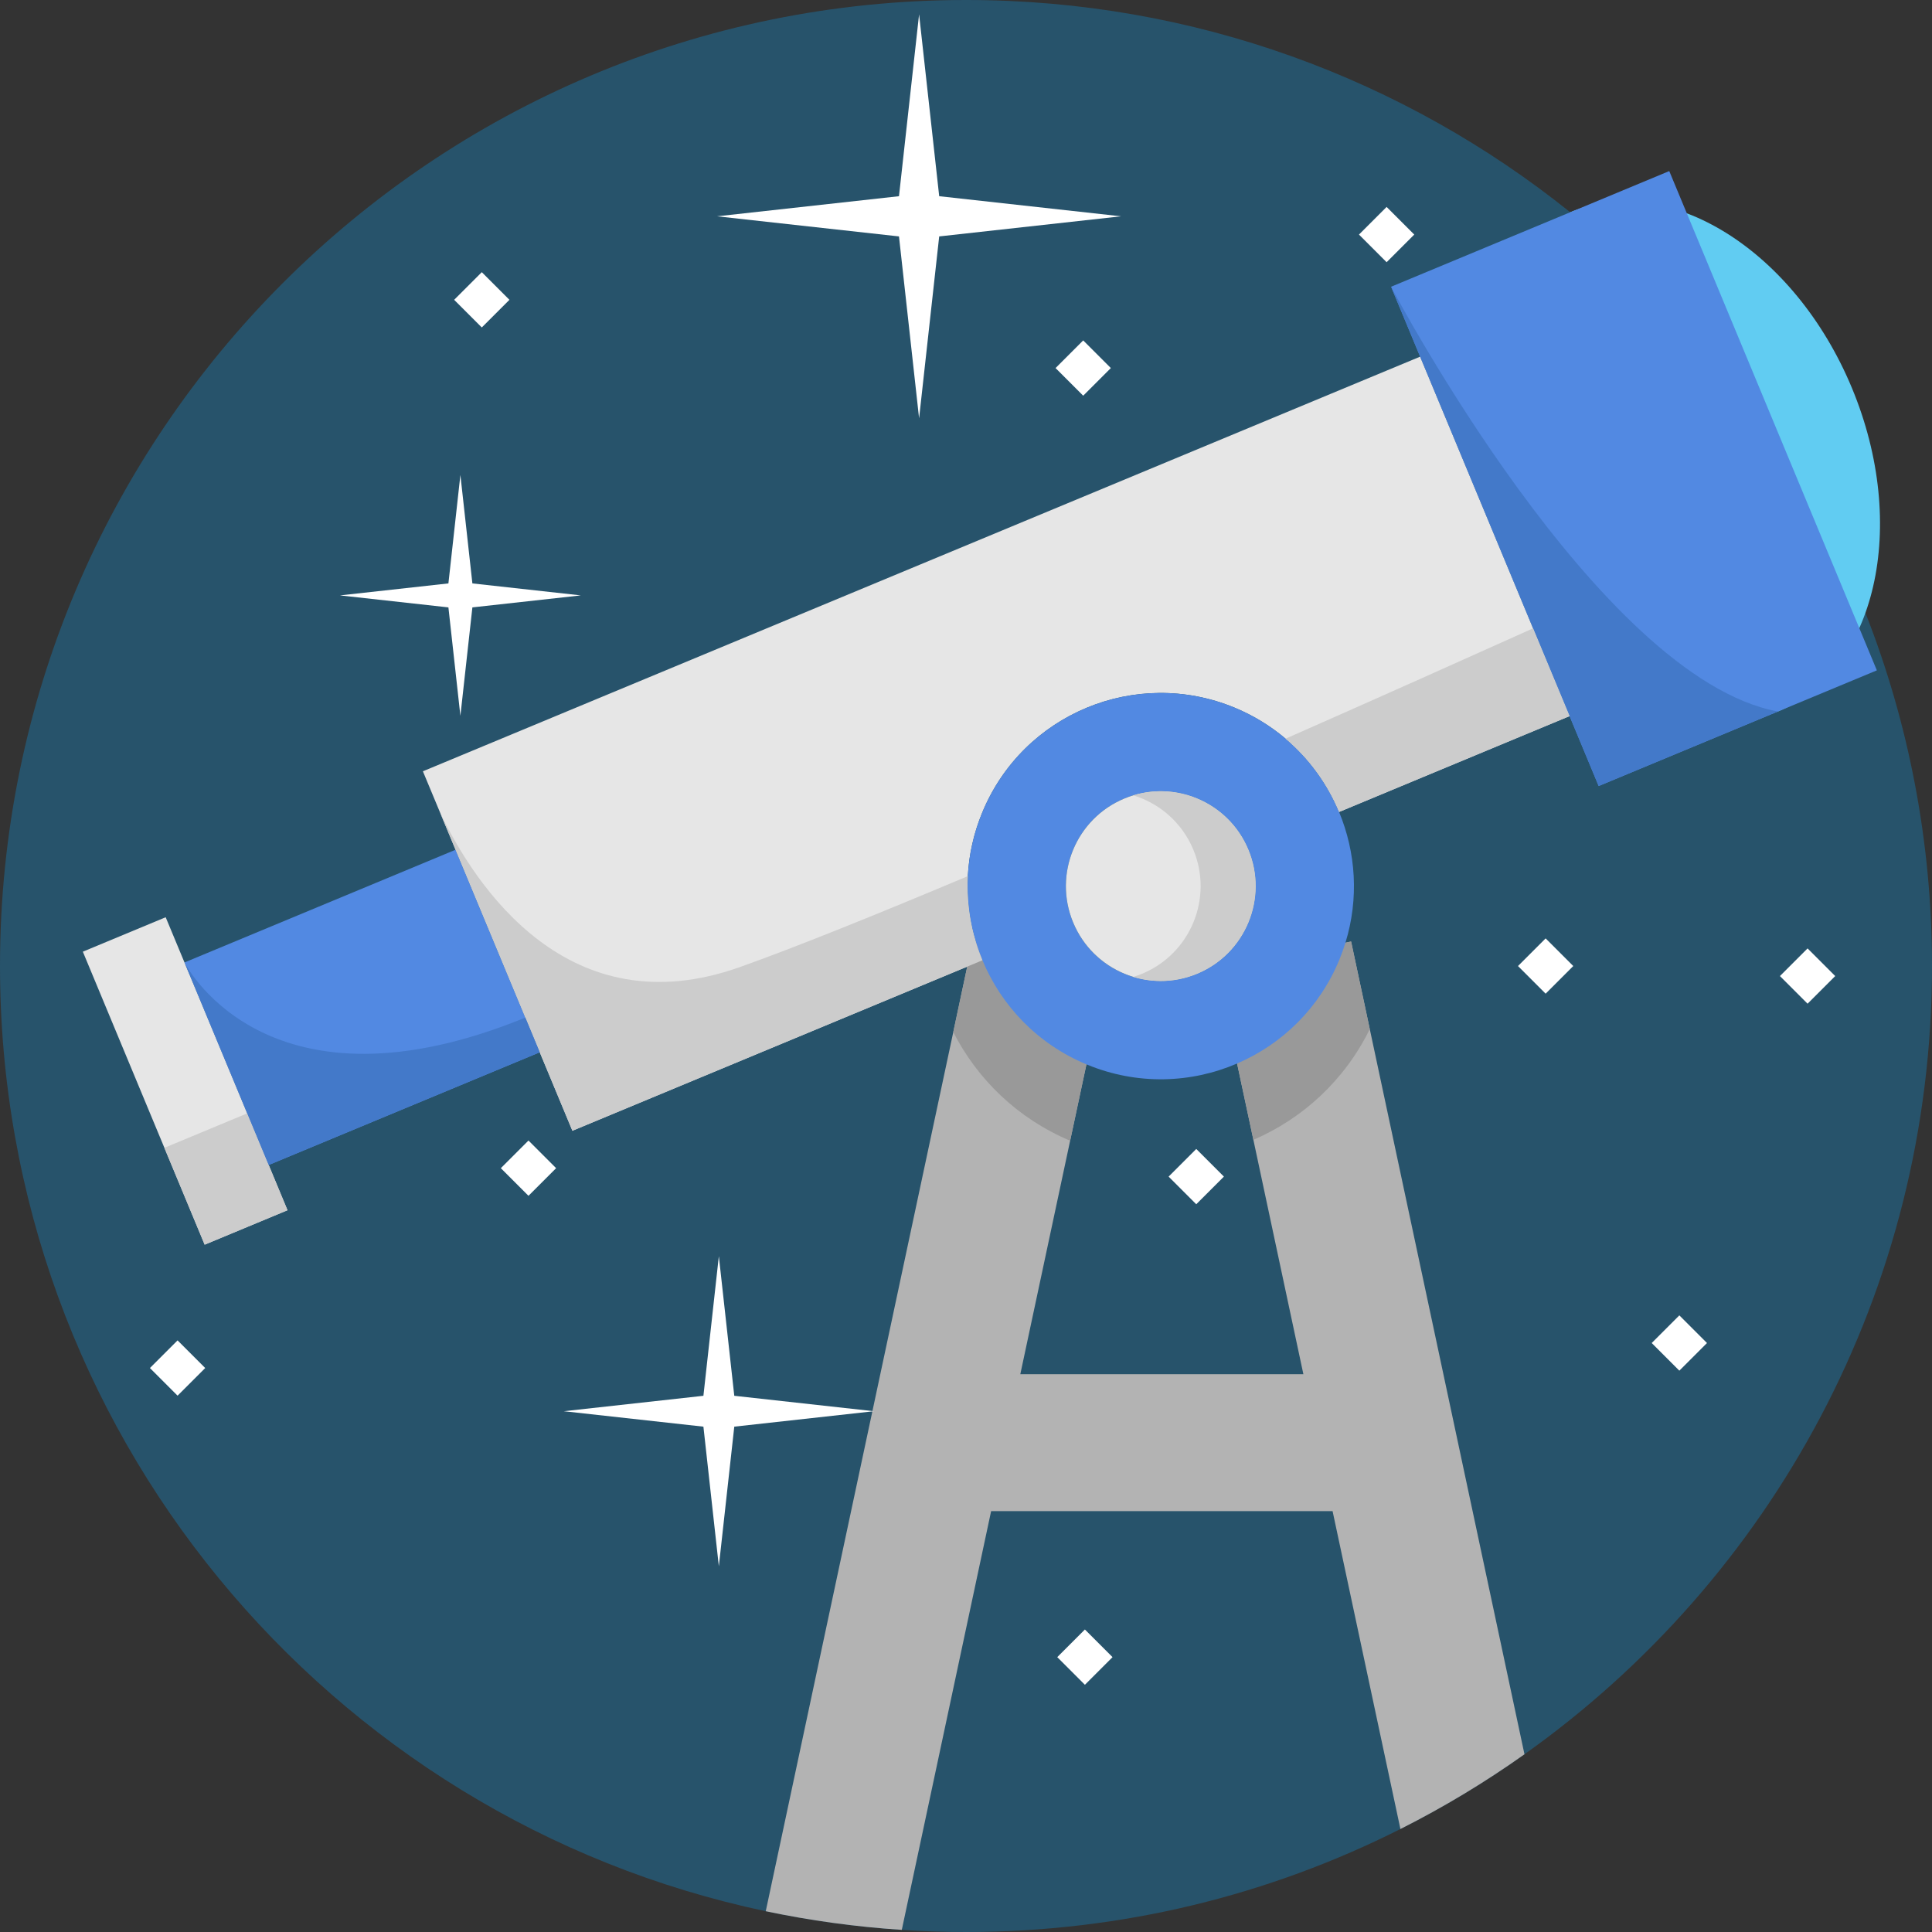 <?xml version="1.0" encoding="iso-8859-1"?>
<!-- Generator: Adobe Illustrator 19.0.0, SVG Export Plug-In . SVG Version: 6.00 Build 0)  -->
<svg version="1.1" id="Capa_1" xmlns="http://www.w3.org/2000/svg" xmlns:xlink="http://www.w3.org/1999/xlink" x="0px" y="0px"
	 viewBox="0 0 512 512" style="enable-background:new 0 0 512 512;" xml:space="preserve">
<rect x="0" y="0" width="512" height="512" fill="#333333" stroke="none"/>
<path style="fill:#27536B;" d="M512,255.994c0,86.238-42.647,162.517-108,208.906c-10.404,7.395-21.396,14.023-32.876,19.808
	C336.515,502.163,297.409,512,256.006,512c-5.718,0-11.392-0.189-17.021-0.566c-12.269-0.799-24.305-2.465-36.052-4.941
	C87.015,482.055,0,379.184,0,255.994C0,114.607,114.618,0,256.006,0c60.59,0,116.272,21.063,160.119,56.249
	c0.011,0.011,0.033,0.022,0.044,0.033c23.017,18.476,42.758,40.849,58.247,66.119c7.761,12.658,14.445,26.037,19.941,40.016
	C505.749,191.396,512,222.963,512,255.994z"/>
<polygon style="fill:#FFFFFF;" points="238.24,62.653 243.569,110.853 248.897,62.653 297.097,57.325 248.897,51.996 243.569,3.796 
	238.24,51.996 190.041,57.325 "/>
<path style="fill:#B3B3B3;" d="M404,464.9c-10.404,7.395-21.396,14.023-32.876,19.808l-17.976-84.24h-90.491l-23.672,110.965
	c-12.269-0.799-24.305-2.465-36.052-4.941l49.698-232.989l3.697-17.343l1.421-6.651l0.888,0.189l19.864,4.241l14.745,3.142
	l-2.842,13.324l-2.487,11.658l-4.319,20.241l-13.202,61.867h75.013l-13.246-62.1l-4.319-20.23l-2.52-11.78l-2.765-12.98
	l14.123-3.009l19.875-4.241l1.499-0.322l4.952,23.217L404,464.9z"/>
<path style="fill:#61CCF2;" d="M416.142,56.241c26.025-10.821,59.44,10.031,74.634,46.574c15.187,36.526,6.408,74.922-19.617,85.743
	L416.142,56.241z"/>
<path style="fill:#5289E2;" d="M497.388,177.651l-26.226,10.903l-47.499,19.753l-7.706-18.531l-39.605-95.254l-7.694-18.509
	c-0.011-0.011-0.011-0.022-0.011-0.022l47.499-19.753l0.877-0.355l25.348-10.548l4.652,11.192l3.264,7.85l39.183,94.233l3.264,7.85
	L497.388,177.651z"/>
<path style="fill:#E6E6E6;" d="M415.958,189.775l-11.836,4.919l-49.254,20.485c-3.087-7.428-7.905-14.112-14.179-19.419
	c-3.964-3.353-8.494-6.151-13.546-8.239c-26.137-10.781-56.06,1.654-66.83,27.791c-2.287,5.529-3.531,11.225-3.831,16.877
	c-0.044,0.877-0.067,1.765-0.067,2.643c0,0.566,0.011,1.144,0.033,1.71c0.022,0.699,0.056,1.399,0.111,2.098
	c0.044,0.566,0.1,1.144,0.167,1.71c0,0.111,0.011,0.222,0.033,0.333c0.067,0.566,0.133,1.133,0.222,1.688v0.033
	c0.089,0.588,0.189,1.166,0.3,1.743c0.122,0.666,0.255,1.31,0.4,1.965c0.133,0.588,0.278,1.177,0.433,1.754
	c0,0.022,0.011,0.033,0.022,0.044c0.122,0.5,0.266,0.999,0.422,1.499c0,0.022,0,0.033,0.011,0.056
	c0.022,0.078,0.044,0.155,0.067,0.233c0.011,0.022,0.011,0.044,0.022,0.067c0.122,0.4,0.244,0.788,0.378,1.188
	c0.144,0.455,0.311,0.91,0.477,1.366c0.111,0.311,0.233,0.622,0.355,0.933c0.155,0.422,0.322,0.822,0.489,1.232l-4.03,1.677
	l-104.636,43.502l-8.649-20.796l-22.317-53.673l-4.042-9.715l-4.597-11.037c-0.011-0.033-0.011-0.044-0.011-0.044L374.421,95.321
	l1.932-0.799l29.934,71.993L415.958,189.775z"/>
<path style="fill:#999999;" d="M358.055,249.51l-1.499,0.322l-19.875,4.241c-1.888,6.329-5.818,12.014-11.359,15.989l2.52,11.78
	l4.319,20.23c13.046-5.629,24.172-15.755,30.845-29.346L358.055,249.51z M279.6,257.071c-0.433-1.033-0.799-2.076-1.099-3.131
	l-19.864-4.241l-0.888-0.189l-1.421,6.651l-3.697,17.343c6.373,12.513,17.032,22.917,30.967,28.802l4.319-20.241l2.487-11.658
	C285.751,267.209,281.931,262.667,279.6,257.071z"/>
<path style="fill:#5289E2;" d="M354.868,215.179c-5.03-12.102-14.667-22.262-27.725-27.658c-26.137-10.781-56.06,1.654-66.83,27.791
	c-2.643,6.395-3.897,13.013-3.897,19.519c0,0.566,0.011,1.144,0.033,1.71c0.022,0.699,0.056,1.399,0.111,2.098
	c0.044,0.577,0.1,1.144,0.167,1.71c0,0.111,0.011,0.222,0.033,0.333c0.067,0.566,0.133,1.133,0.222,1.688v0.033
	c0.089,0.588,0.189,1.166,0.3,1.743c0.122,0.666,0.255,1.31,0.4,1.965c0.133,0.588,0.278,1.177,0.433,1.754
	c0,0.022,0.011,0.033,0.022,0.044c0.133,0.5,0.266,1.01,0.422,1.499c0,0.022,0,0.033,0.011,0.056
	c0.022,0.078,0.044,0.155,0.067,0.233c0.011,0.022,0.011,0.044,0.022,0.067c0.122,0.4,0.244,0.788,0.378,1.188
	c0.144,0.455,0.311,0.91,0.477,1.366c0.111,0.311,0.233,0.622,0.355,0.933c0.155,0.422,0.322,0.822,0.489,1.232
	c5.008,12.036,14.578,22.173,27.558,27.58c0.067,0.022,0.122,0.056,0.189,0.078c13.268,5.474,27.514,4.963,39.738-0.3
	c11.847-5.085,21.784-14.623,27.092-27.491c0.611-1.499,1.155-2.998,1.621-4.519C360.164,238.118,359.332,225.894,354.868,215.179z
	 M284.396,244.48c-5.33-12.813,0.744-27.536,13.568-32.865c12.813-5.33,27.536,0.744,32.865,13.568
	c5.33,12.813-0.744,27.536-13.568,32.865C304.449,263.378,289.726,257.305,284.396,244.48z"/>
<path style="fill:#E6E6E6;" d="M297.961,211.616c12.818-5.33,27.538,0.745,32.866,13.561c5.329,12.817-0.745,27.538-13.561,32.866
	c-12.818,5.33-27.538-0.745-32.866-13.561C279.069,231.666,285.144,216.946,297.961,211.616z"/>
<path style="fill:#CCCCCC;" d="M330.828,225.178c-5.005-12.037-18.292-18.125-30.508-14.407c6.944,2.107,12.926,7.187,15.929,14.407
	c5.329,12.817-0.745,27.538-13.561,32.866c-0.779,0.324-1.567,0.605-2.358,0.846c5.382,1.633,11.342,1.481,16.939-0.846
	C330.082,252.716,336.157,237.995,330.828,225.178z"/>
<path style="fill:#5289E2;" d="M143.042,278.867l-71.837,29.867l-22.284-53.606c-0.022-0.044-0.033-0.067-0.033-0.067l71.837-29.867
	l18.498,44.479L143.042,278.867z"/>
<polygon style="fill:#E6E6E6;" points="48.891,255.062 71.209,308.738 76.192,320.723 54.238,329.852 21.953,252.205 
	43.907,243.077 "/>
<polygon style="fill:#CCCCCC;" points="67.166,299.015 74.544,316.76 76.192,320.723 54.238,329.852 43.564,304.181 65.519,295.052 
	"/>
<path style="fill:#4379C9;" d="M471.163,188.554l-47.499,19.753l-7.706-18.531l-39.605-95.254l-7.694-18.509
	C369.502,77.6,423.541,179.738,471.163,188.554z"/>
<path style="fill:#CCCCCC;" d="M259.869,253.252c0.155,0.422,0.322,0.822,0.489,1.232l-4.03,1.677l-104.636,43.502l-8.649-20.796
	l-22.317-53.673l-4.042-9.715c9.46,19.619,34.053,56.926,79.365,40.815c14.656-5.207,36.207-13.912,60.434-24.105
	c-0.044,0.877-0.067,1.765-0.067,2.643c0,0.566,0.011,1.144,0.033,1.71c0.022,0.699,0.056,1.399,0.111,2.098
	c0.044,0.566,0.1,1.144,0.167,1.71c0,0.111,0.011,0.222,0.033,0.333c0.067,0.566,0.133,1.133,0.222,1.688v0.033
	c0.089,0.588,0.189,1.166,0.3,1.743c0.122,0.666,0.255,1.31,0.4,1.965c0.133,0.588,0.278,1.177,0.433,1.754
	c0,0.022,0.011,0.033,0.022,0.044c0.122,0.5,0.266,0.999,0.422,1.499c0,0.022,0,0.033,0.011,0.056
	c0.022,0.078,0.044,0.155,0.067,0.233c0.011,0.022,0.011,0.044,0.022,0.067c0.122,0.4,0.244,0.788,0.378,1.188
	c0.144,0.455,0.311,0.91,0.477,1.366C259.625,252.63,259.747,252.941,259.869,253.252z"/>
<path style="fill:#4379C9;" d="M143.042,278.867l-71.837,29.867l-22.284-53.606c0.999,1.91,22.961,42.059,90.302,14.545
	L143.042,278.867z"/>
<path style="fill:#CCCCCC;" d="M415.958,189.775l-11.836,4.919l-49.254,20.485c-3.087-7.428-7.905-14.112-14.179-19.419
	c25.326-11.181,48.654-21.618,65.597-29.246L415.958,189.775z"/>
<g>
	<polygon style="fill:#FFFFFF;" points="186.412,378.078 190.501,415.074 194.592,378.078 231.587,373.988 194.592,369.898 
		190.501,332.902 186.412,369.898 149.415,373.988 	"/>
	<polygon style="fill:#FFFFFF;" points="118.834,160.964 122.01,189.7 125.187,160.964 153.923,157.787 125.187,154.61 
		122.01,125.874 118.834,154.61 90.098,157.787 	"/>
	
		<rect x="281.919" y="92.337" transform="matrix(0.707 -0.707 0.707 0.707 15.134 231.573)" style="fill:#FFFFFF;" width="10.362" height="10.362"/>
	
		<rect x="134.918" y="304.413" transform="matrix(0.707 -0.707 0.707 0.707 -177.882 189.743)" style="fill:#FFFFFF;" width="10.362" height="10.362"/>
	
		<rect x="404.5" y="250.813" transform="matrix(0.707 -0.707 0.707 0.707 -61.022 364.667)" style="fill:#FFFFFF;" width="10.362" height="10.362"/>
	
		<rect x="311.907" y="306.631" transform="matrix(0.707 -0.707 0.707 0.707 -127.611 315.543)" style="fill:#FFFFFF;" width="10.362" height="10.362"/>
	
		<rect x="282.405" y="433.993" transform="matrix(0.707 -0.707 0.707 0.707 -226.311 331.985)" style="fill:#FFFFFF;" width="10.362" height="10.362"/>
	
		<rect x="439.95" y="350.722" transform="matrix(0.707 -0.707 0.707 0.707 -121.286 418.997)" style="fill:#FFFFFF;" width="10.362" height="10.362"/>
	
		<rect x="122.523" y="74.267" transform="matrix(0.707 -0.707 0.707 0.707 -18.775 113.571)" style="fill:#FFFFFF;" width="10.362" height="10.362"/>
	
		<rect x="473.923" y="253.461" transform="matrix(0.707 -0.707 0.707 0.707 -42.561 414.532)" style="fill:#FFFFFF;" width="10.362" height="10.362"/>
	
		<rect x="41.921" y="357.392" transform="matrix(0.707 -0.707 0.707 0.707 -242.582 139.502)" style="fill:#FFFFFF;" width="10.362" height="10.362"/>
	
		<rect x="362.332" y="56.95" transform="matrix(0.707 -0.707 0.707 0.707 63.709 278.069)" style="fill:#FFFFFF;" width="10.362" height="10.362"/>
</g>
<g>
</g>
<g>
</g>
<g>
</g>
<g>
</g>
<g>
</g>
<g>
</g>
<g>
</g>
<g>
</g>
<g>
</g>
<g>
</g>
<g>
</g>
<g>
</g>
<g>
</g>
<g>
</g>
<g>
</g>
</svg>

